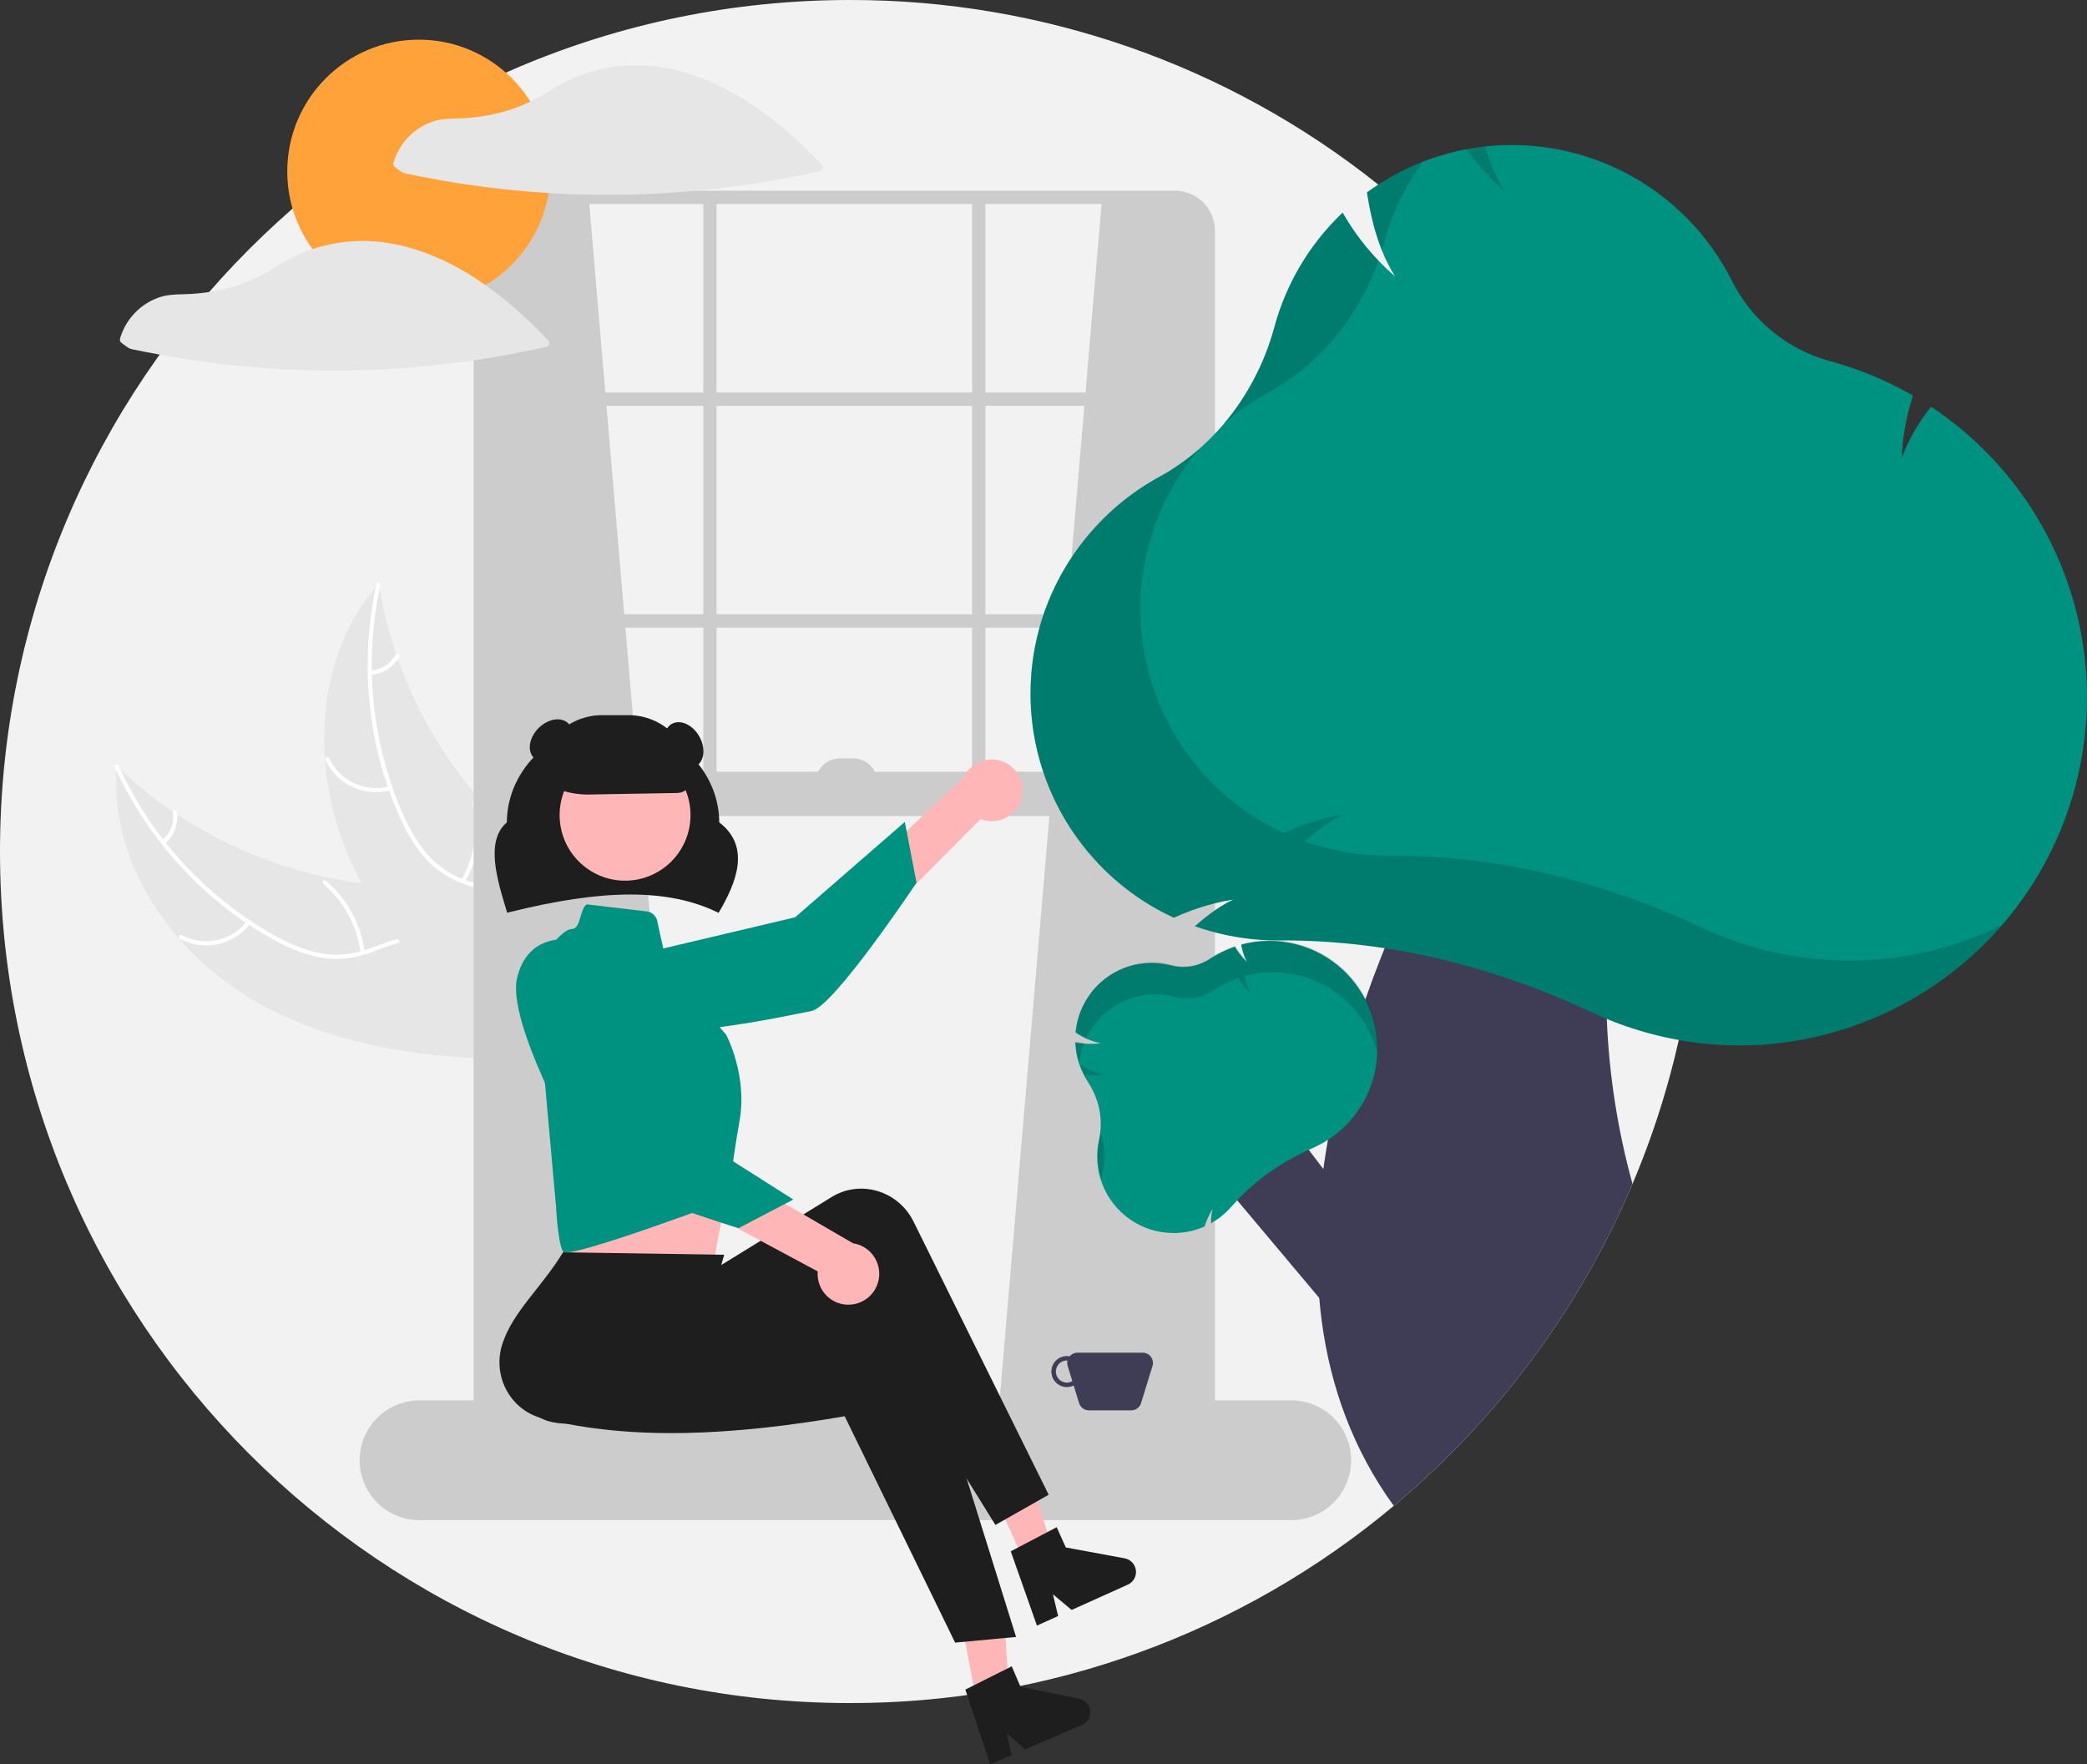 <svg width="291" height="246" viewBox="0 0 291 246" fill="none" xmlns="http://www.w3.org/2000/svg">
<rect x="0" y="0" width="291" height="246" fill="#333333" stroke="none"/>
<g clip-path="url(#clip0_20_524)">
<path d="M236.997 118.729C236.997 122.185 236.851 125.607 236.561 128.994C236.333 131.637 236.021 134.257 235.626 136.853C235.207 139.602 234.692 142.318 234.083 145V145.003C233.685 146.769 233.248 148.52 232.772 150.257C231.39 155.305 229.671 160.255 227.628 165.073C227.183 166.121 226.725 167.162 226.251 168.196C224.461 172.111 222.456 175.924 220.246 179.617C214.049 189.99 206.312 199.357 197.303 207.398C196.328 208.267 195.339 209.121 194.337 209.961C173.065 227.766 146.216 237.5 118.498 237.457C53.053 237.457 0 184.301 0 118.729C0 53.156 53.053 -3.60512e-05 118.498 -3.60512e-05C145.262 -0.042 171.244 9.034 192.18 25.74C193.161 26.519 194.13 27.316 195.087 28.13C199.755 32.097 204.112 36.418 208.119 41.054H208.122C226.784 62.608 237.039 90.195 236.997 118.729Z" fill="#F2F2F2"/>
<path d="M34.98 139.238C23.692 132.506 15.172 119.925 16.278 106.81C26.599 116.707 40.08 122.627 54.337 123.523C59.837 123.849 65.988 123.638 70.037 127.382C72.556 129.711 73.728 133.218 73.921 136.648C74.113 140.077 73.427 143.488 72.745 146.854L72.98 147.679C59.844 147.728 46.269 145.969 34.98 139.238Z" fill="#E6E6E6"/>
<path d="M16.554 106.796C21.076 116.703 28.6 124.931 38.056 130.31C40.088 131.45 42.249 132.429 44.546 132.883C46.788 133.309 49.102 133.125 51.249 132.351C53.266 131.67 55.25 130.739 57.396 130.56C59.659 130.372 61.753 131.247 63.399 132.779C65.413 134.653 66.634 137.141 67.744 139.615C68.976 142.362 70.213 145.234 72.576 147.21C72.862 147.449 72.475 147.88 72.189 147.641C68.078 144.204 67.407 138.449 64.121 134.401C62.587 132.512 60.476 131.075 57.969 131.113C55.776 131.146 53.73 132.104 51.694 132.812C49.556 133.554 47.415 133.903 45.158 133.577C42.85 133.242 40.646 132.346 38.593 131.263C33.957 128.772 29.739 125.567 26.096 121.764C21.914 117.446 18.5 112.444 16.002 106.973C15.848 106.634 16.4 106.46 16.554 106.796Z" fill="white"/>
<path d="M34.909 128.757C33.793 130.224 32.193 131.246 30.394 131.64C28.596 132.034 26.716 131.775 25.091 130.908C24.762 130.732 25.021 130.212 25.349 130.389C26.861 131.199 28.612 131.44 30.286 131.07C31.96 130.699 33.447 129.742 34.478 128.369C34.703 128.072 35.132 128.461 34.909 128.757Z" fill="white"/>
<path d="M50.272 132.831C49.803 129.09 47.943 125.664 45.064 123.235C44.778 122.995 45.166 122.564 45.451 122.804C48.442 125.336 50.37 128.906 50.85 132.8C50.896 133.172 50.318 133.201 50.272 132.831Z" fill="white"/>
<path d="M22.632 117.174C23.182 116.696 23.605 116.09 23.863 115.408C24.121 114.726 24.206 113.991 24.11 113.268C24.06 112.898 24.639 112.869 24.689 113.237C24.791 114.036 24.696 114.848 24.412 115.602C24.129 116.356 23.666 117.029 23.063 117.562C23.01 117.617 22.939 117.65 22.863 117.654C22.787 117.658 22.712 117.633 22.654 117.584C22.598 117.532 22.563 117.46 22.559 117.383C22.555 117.307 22.581 117.231 22.632 117.174Z" fill="white"/>
<path d="M52.818 81.402C52.856 81.632 52.894 81.863 52.936 82.095C53.462 85.191 54.237 88.238 55.256 91.207C55.331 91.438 55.41 91.671 55.492 91.899C58.021 99.027 61.849 105.622 66.781 111.35C68.746 113.627 70.881 115.751 73.167 117.704C76.325 120.401 79.963 123.073 81.987 126.555C82.203 126.916 82.395 127.29 82.564 127.674L73.966 147.328C73.924 147.363 73.886 147.4 73.844 147.435L73.537 148.235C73.412 148.143 73.284 148.044 73.159 147.952C73.087 147.898 73.016 147.841 72.943 147.787C72.895 147.75 72.847 147.713 72.802 147.683C72.786 147.67 72.77 147.658 72.759 147.648C72.713 147.617 72.675 147.584 72.634 147.555C71.919 147.006 71.207 146.451 70.497 145.89C70.493 145.888 70.493 145.888 70.49 145.881C65.095 141.592 60.01 136.814 55.809 131.415C55.683 131.252 55.552 131.088 55.43 130.917C53.55 128.472 51.873 125.878 50.415 123.16C49.622 121.669 48.904 120.139 48.265 118.575C46.621 114.532 45.623 110.254 45.306 105.9C44.676 97.219 46.823 88.434 52.388 81.897C52.53 81.73 52.671 81.567 52.818 81.402Z" fill="#E6E6E6"/>
<path d="M53.047 81.555C50.706 92.194 51.769 103.302 56.086 113.3C57.024 115.437 58.161 117.522 59.722 119.27C61.256 120.962 63.215 122.212 65.394 122.889C67.414 123.562 69.557 124.015 71.378 125.167C73.297 126.382 74.444 128.344 74.838 130.56C75.319 133.271 74.8 135.994 74.2 138.639C73.533 141.576 72.794 144.616 73.494 147.618C73.578 147.982 73.01 148.093 72.925 147.729C71.708 142.505 74.631 137.505 74.439 132.29C74.35 129.857 73.528 127.436 71.503 125.954C69.733 124.658 67.523 124.188 65.472 123.525C63.319 122.829 61.4 121.816 59.795 120.194C58.152 118.534 56.931 116.489 55.943 114.386C53.737 109.6 52.296 104.497 51.673 99.262C50.928 93.293 51.208 87.239 52.501 81.364C52.581 81 53.127 81.194 53.047 81.555Z" fill="white"/>
<path d="M54.507 110.163C52.734 110.661 50.843 110.511 49.17 109.741C47.497 108.971 46.152 107.63 45.375 105.957C45.219 105.618 45.737 105.359 45.894 105.699C46.614 107.257 47.867 108.506 49.426 109.221C50.986 109.935 52.748 110.067 54.396 109.593C54.754 109.491 54.863 110.061 54.507 110.163Z" fill="white"/>
<path d="M64.326 122.683C66.199 119.413 66.773 115.555 65.933 111.879C65.85 111.515 66.418 111.405 66.501 111.768C67.368 115.595 66.763 119.608 64.806 123.007C64.619 123.331 64.14 123.006 64.326 122.683Z" fill="white"/>
<path d="M51.665 93.508C52.391 93.459 53.093 93.229 53.709 92.841C54.324 92.452 54.834 91.916 55.192 91.281C55.374 90.955 55.853 91.282 55.672 91.606C55.273 92.305 54.71 92.896 54.031 93.327C53.352 93.758 52.577 94.016 51.776 94.078C51.701 94.09 51.624 94.073 51.561 94.03C51.498 93.988 51.453 93.923 51.436 93.849C51.422 93.773 51.438 93.695 51.481 93.631C51.524 93.568 51.59 93.523 51.665 93.508Z" fill="white"/>
<path d="M82.085 27.518L96.588 197.631L67.581 199.817V29.682C71.038 27.39 75.999 27.032 82.085 27.518Z" fill="#CCCCCC"/>
<path d="M153.678 27.518L139.174 197.631L168.181 199.817V29.682C164.725 27.39 159.763 27.032 153.678 27.518Z" fill="#CCCCCC"/>
<path d="M163.838 206.848H71.616C70.137 206.846 68.719 206.257 67.674 205.209C66.628 204.161 66.04 202.741 66.038 201.259V32.179C66.04 30.697 66.628 29.277 67.674 28.229C68.719 27.181 70.137 26.592 71.616 26.59H163.838C165.317 26.592 166.734 27.181 167.78 28.229C168.826 29.277 169.414 30.697 169.415 32.179V201.259C169.414 202.741 168.826 204.161 167.78 205.209C166.734 206.257 165.317 206.846 163.838 206.848ZM71.616 28.445C70.628 28.447 69.681 28.84 68.982 29.54C68.284 30.24 67.891 31.189 67.89 32.179V201.259C67.891 202.249 68.284 203.198 68.982 203.898C69.681 204.598 70.628 204.991 71.616 204.992H163.838C164.826 204.991 165.773 204.598 166.471 203.898C167.17 203.198 167.563 202.249 167.564 201.259V32.179C167.563 31.189 167.17 30.24 166.471 29.54C165.773 28.84 164.826 28.447 163.838 28.445L71.616 28.445Z" fill="#CCCCCC"/>
<path d="M168.49 54.727H66.964V56.582H168.49V54.727Z" fill="#CCCCCC"/>
<path d="M168.49 85.645H66.964V87.501H168.49V85.645Z" fill="#CCCCCC"/>
<path d="M99.91 27.518H98.058V111.926H99.91V27.518Z" fill="#CCCCCC"/>
<path d="M137.395 27.518H135.544V111.926H137.395V27.518Z" fill="#CCCCCC"/>
<path d="M180.062 211.949H58.478C56.268 211.949 54.149 211.07 52.586 209.504C51.024 207.938 50.146 205.815 50.146 203.601C50.146 201.387 51.024 199.264 52.586 197.698C54.149 196.132 56.268 195.253 58.478 195.253H180.062C182.272 195.253 184.391 196.132 185.953 197.698C187.516 199.264 188.394 201.387 188.394 203.601C188.394 205.815 187.516 207.938 185.953 209.504C184.391 211.07 182.272 211.949 180.062 211.949Z" fill="#CCCCCC"/>
<path d="M168.49 107.598H67.581V113.782H168.49V107.598Z" fill="#CCCCCC"/>
<path d="M100.197 127.278L100.069 127.216C93.191 123.887 84.182 123.89 70.86 127.227L70.718 127.263L70.675 127.122C69.266 122.492 67.67 117.248 70.669 114.668C70.711 107.098 77.339 100.95 85.48 100.95C93.619 100.95 100.246 107.094 100.291 114.663C104.752 118.081 102.626 123.131 100.269 127.155L100.197 127.278Z" fill="#1E1E1E"/>
<path d="M142.478 111.067C142.354 111.68 142.098 112.259 141.727 112.763C141.357 113.267 140.88 113.683 140.332 113.982C139.783 114.281 139.176 114.456 138.552 114.494C137.929 114.533 137.305 114.434 136.723 114.204L112.414 138.681L110.245 131.081L134.389 108.351C134.838 107.398 135.621 106.644 136.588 106.231C137.555 105.818 138.64 105.774 139.637 106.109C140.634 106.444 141.474 107.134 141.998 108.047C142.521 108.961 142.692 110.036 142.478 111.067Z" fill="#FFB6B6"/>
<path d="M82.396 134.631C82.396 134.631 80.19 139.639 85.632 142.727C91.075 145.815 110.095 141.549 113.181 140.953C116.268 140.357 127.795 123.073 127.795 123.073L126.165 114.597L110.877 127.894L82.396 134.631Z" fill="#009281"/>
<path d="M78.382 162.324L78.69 168.199C78.69 168.199 77.779 173.403 78.528 174.526C79.272 175.643 99.559 175.784 99.559 175.784C99.559 175.784 100.899 168.544 102.054 162.207L78.382 162.324Z" fill="#FFB6B6"/>
<path d="M136.709 239.999L140.951 239.141L139.737 221.976L133.477 223.243L136.709 239.999Z" fill="#FFB6B6"/>
<path d="M142.785 217.662L146.727 215.886L141.613 199.463L135.793 202.085L142.785 217.662Z" fill="#FFB6B6"/>
<path d="M146.219 208.409L138.795 212.621L120.486 183.142C107.633 191.818 95.064 195.973 82.393 198.19C78.109 198.954 73.742 198.567 72.919 194.199C72.881 193.994 72.85 193.789 72.828 193.583C72.322 188.811 78.246 182.694 78.999 176.856L95.212 175.881L97.212 178.449L115.962 166.899C119.733 164.577 124.692 165.833 127.039 169.705C127.163 169.91 127.278 170.119 127.384 170.334L146.219 208.409Z" fill="#1E1E1E"/>
<path d="M141.675 228.239L133.18 229.03L117.778 197.468C102.504 200.1 88.094 200.943 75.631 197.759C71.411 196.696 68.832 192.33 69.87 188.008C69.918 187.806 69.974 187.606 70.038 187.409C71.529 182.849 75.434 179.622 78.51 174.607L100.981 174.949L98.471 183.625L120.3 180.795C124.689 180.226 128.698 183.41 129.254 187.906C129.283 188.143 129.303 188.382 129.312 188.621L141.675 228.239Z" fill="#1E1E1E"/>
<path d="M87.156 122.791C92.195 122.791 96.28 118.698 96.28 113.649C96.28 108.6 92.195 104.507 87.156 104.507C82.116 104.507 78.031 108.6 78.031 113.649C78.031 118.698 82.116 122.791 87.156 122.791Z" fill="#FFB6B6"/>
<path d="M81.806 126.091L90.173 127.077C90.525 127.119 90.856 127.269 91.12 127.509C91.383 127.748 91.565 128.063 91.641 128.411L92.972 134.511L101.265 144.297C101.265 144.297 104.244 149.892 103.127 156.233C102.01 162.574 101.519 167.286 101.519 167.286C101.519 167.286 79.271 175.644 78.526 174.525C77.782 173.406 77.54 168.323 77.54 168.323L74.562 135.125C74.562 135.125 77.912 129.53 79.774 129.53C80.975 129.49 80.821 126.781 81.806 126.091Z" fill="#009281"/>
<path d="M101.745 169.327C102.918 169.327 103.869 168.183 103.869 166.773C103.869 165.362 102.918 164.219 101.745 164.219C100.572 164.219 99.621 165.362 99.621 166.773C99.621 168.183 100.572 169.327 101.745 169.327Z" fill="#009281"/>
<path d="M134.605 235.58L141.071 232.333L142.289 235.182L150.466 236.838C150.87 236.919 151.237 237.128 151.514 237.434C151.791 237.74 151.963 238.126 152.005 238.537C152.048 238.947 151.958 239.361 151.749 239.716C151.54 240.072 151.223 240.352 150.845 240.515L142.944 243.908L140.377 241.675L141.051 244.721L138.072 246L134.605 235.58Z" fill="#1E1E1E"/>
<path d="M140.934 216.296L147.342 212.936L148.611 215.762L156.815 217.274C157.22 217.349 157.591 217.551 157.873 217.852C158.156 218.153 158.334 218.536 158.384 218.946C158.433 219.355 158.351 219.77 158.148 220.13C157.946 220.489 157.634 220.775 157.258 220.944L149.419 224.475L146.813 222.288L147.54 225.322L144.584 226.654L140.934 216.296Z" fill="#1E1E1E"/>
<path d="M81.943 110.781C79.532 110.785 77.179 110.041 75.207 108.652L75.142 108.606V108.525C75.144 106.189 76.072 103.949 77.721 102.297C79.369 100.645 81.605 99.716 83.936 99.713H87.639C89.971 99.716 92.207 100.645 93.855 102.297C95.504 103.949 96.432 106.189 96.434 108.525C96.432 109.06 96.221 109.573 95.847 109.954C95.473 110.335 94.965 110.555 94.431 110.567L82.151 110.779C82.081 110.78 82.012 110.781 81.943 110.781Z" fill="#1E1E1E"/>
<path d="M97.051 106.833C98.232 106.15 98.429 104.278 97.492 102.651C96.555 101.024 94.838 100.259 93.657 100.942C92.476 101.625 92.279 103.498 93.216 105.124C94.153 106.751 95.871 107.516 97.051 106.833Z" fill="#1E1E1E"/>
<path d="M78.584 105.018C79.91 103.69 80.203 101.83 79.239 100.864C78.275 99.898 76.419 100.192 75.093 101.52C73.767 102.848 73.474 104.708 74.439 105.674C75.403 106.64 77.259 106.346 78.584 105.018Z" fill="#1E1E1E"/>
<path d="M159.336 188.605H150.229C150.024 188.605 149.821 188.649 149.634 188.736C149.448 188.822 149.282 188.948 149.15 189.105C148.814 189.044 148.468 189.062 148.141 189.16C147.813 189.258 147.514 189.433 147.267 189.669C147.02 189.906 146.833 190.197 146.72 190.52C146.608 190.843 146.573 191.189 146.619 191.528C146.666 191.867 146.792 192.19 146.987 192.471C147.182 192.752 147.441 192.982 147.742 193.143C148.044 193.304 148.379 193.391 148.72 193.397C149.062 193.404 149.4 193.329 149.707 193.178L150.462 195.638C150.552 195.929 150.732 196.184 150.977 196.365C151.222 196.547 151.518 196.644 151.822 196.644H157.744C158.048 196.644 158.344 196.547 158.589 196.365C158.834 196.184 159.014 195.929 159.104 195.638L160.697 190.451C160.762 190.237 160.777 190.012 160.739 189.792C160.702 189.572 160.613 189.364 160.481 189.184C160.349 189.005 160.176 188.859 159.978 188.758C159.779 188.658 159.559 188.605 159.336 188.605ZM148.765 192.779C148.356 192.779 147.964 192.617 147.674 192.327C147.385 192.037 147.222 191.643 147.222 191.233C147.222 190.823 147.385 190.43 147.674 190.14C147.964 189.85 148.356 189.688 148.765 189.688C148.794 189.688 148.82 189.694 148.848 189.696C148.786 189.945 148.794 190.206 148.869 190.451L149.521 192.573C149.291 192.707 149.031 192.778 148.765 192.779Z" fill="#3F3D56"/>
<path d="M118.669 181.894C118.047 181.951 117.42 181.872 116.832 181.66C116.244 181.449 115.71 181.111 115.266 180.67C114.823 180.229 114.481 179.697 114.266 179.109C114.05 178.522 113.966 177.894 114.018 177.271L83.641 160.961L90.285 156.698L118.945 173.351C119.985 173.509 120.93 174.043 121.603 174.853C122.275 175.663 122.628 176.692 122.594 177.745C122.56 178.798 122.142 179.802 121.418 180.567C120.695 181.331 119.717 181.803 118.669 181.894Z" fill="#FFB6B6"/>
<path d="M78.901 130.987C78.901 130.987 73.48 130.307 72.089 136.416C70.698 142.526 80.234 159.558 81.689 162.349C83.145 165.141 102.977 171.246 102.977 171.246L110.613 167.249L93.514 156.391L78.901 130.987Z" fill="#009281"/>
<path d="M117.11 105.743H118.961C119.861 105.743 120.725 106.101 121.361 106.739C121.998 107.377 122.356 108.242 122.356 109.144H113.715C113.715 108.242 114.073 107.377 114.709 106.739C115.346 106.101 116.209 105.743 117.11 105.743Z" fill="#CCCCCC"/>
<path d="M58.398 42.286C68.528 42.286 76.741 34.058 76.741 23.908C76.741 13.757 68.528 5.529 58.398 5.529C48.267 5.529 40.055 13.757 40.055 23.908C40.055 34.058 48.267 42.286 58.398 42.286Z" fill="#FFA23A"/>
<path d="M114.56 22.95C109.706 17.848 104.068 13.193 97.393 10.733C95.534 10.045 93.606 9.56 91.644 9.285C91.628 9.283 91.613 9.286 91.597 9.285C91.565 9.277 91.533 9.27 91.5 9.266C88.755 8.916 85.968 9.084 83.285 9.763C81.973 10.093 80.692 10.54 79.46 11.098C78.222 11.703 77.024 12.383 75.87 13.136C73.429 14.6 70.741 15.605 67.939 16.101C66.532 16.355 65.108 16.495 63.679 16.52C62.439 16.545 61.27 16.588 60.095 17.037C58.84 17.509 57.713 18.27 56.804 19.256C55.894 20.243 55.227 21.429 54.857 22.72C54.828 22.835 54.837 22.956 54.881 23.066C54.926 23.175 55.004 23.268 55.105 23.33C55.422 23.558 55.732 23.817 56.066 24.02C56.363 24.156 56.68 24.243 57.005 24.277C57.536 24.389 58.067 24.498 58.599 24.604C60.56 24.993 62.528 25.337 64.505 25.637C68.505 26.244 72.526 26.671 76.569 26.919C84.668 27.411 92.795 27.166 100.85 26.188C105.378 25.639 109.874 24.859 114.322 23.853C114.412 23.827 114.494 23.778 114.559 23.71C114.625 23.643 114.672 23.56 114.696 23.469C114.72 23.378 114.72 23.282 114.696 23.192C114.672 23.101 114.625 23.017 114.56 22.95Z" fill="#E6E6E6"/>
<path d="M59.269 35.238C57.41 34.55 55.482 34.065 53.519 33.79C53.503 33.788 53.488 33.791 53.472 33.79C53.441 33.782 53.408 33.776 53.375 33.771C50.63 33.421 47.843 33.589 45.16 34.268C43.848 34.598 42.568 35.045 41.335 35.603C40.098 36.208 38.899 36.889 37.746 37.641C35.304 39.105 32.616 40.11 29.814 40.606C28.408 40.86 26.983 41 25.554 41.025C24.314 41.05 23.145 41.093 21.97 41.542C20.716 42.014 19.588 42.775 18.679 43.761C17.769 44.748 17.103 45.934 16.732 47.225C16.703 47.34 16.712 47.461 16.756 47.571C16.801 47.68 16.879 47.773 16.98 47.835C17.298 48.063 17.607 48.322 17.941 48.525C18.238 48.661 18.555 48.748 18.88 48.782C19.411 48.894 19.942 49.003 20.475 49.109C22.435 49.498 24.404 49.842 26.38 50.142C30.38 50.749 34.401 51.176 38.444 51.424C46.544 51.916 54.671 51.671 62.726 50.693C67.253 50.144 71.749 49.364 76.197 48.358C76.287 48.332 76.369 48.283 76.434 48.215C76.5 48.148 76.547 48.065 76.571 47.974C76.595 47.883 76.595 47.788 76.571 47.697C76.547 47.606 76.501 47.522 76.435 47.455C71.581 42.352 65.943 37.698 59.269 35.238Z" fill="#E6E6E6"/>
<path d="M191.548 172.249L177.442 153.682L166.312 159.987L189.898 188.05L191.548 172.249Z" fill="#3F3D56"/>
<path d="M224.042 142.066C224.355 149.847 225.558 157.567 227.628 165.073C227.183 166.121 226.725 167.162 226.251 168.196C224.461 172.111 222.456 175.924 220.246 179.617C214.049 189.99 206.312 199.357 197.303 207.398C196.328 208.267 195.339 209.121 194.337 209.961C188.625 202.071 185.542 193.364 184.323 184.403C184.169 183.266 184.043 182.116 183.947 180.971V180.965C183.713 178.185 183.638 175.394 183.722 172.605C183.725 172.382 183.731 172.157 183.74 171.931C183.848 168.95 184.117 165.963 184.521 163.005V163.001C184.567 162.661 184.614 162.321 184.666 161.981C184.814 160.961 184.981 159.94 185.163 158.926C186.222 153.077 187.701 147.313 189.588 141.677V141.674C189.64 141.51 189.693 141.349 189.752 141.188C189.955 140.576 190.162 139.97 190.375 139.364C190.388 139.316 190.405 139.27 190.424 139.225C190.699 138.433 190.98 137.648 191.267 136.869C191.344 136.652 191.424 136.436 191.507 136.219C191.831 135.351 192.162 134.488 192.498 133.638C192.603 133.366 192.711 133.094 192.819 132.825C192.902 132.617 192.982 132.41 193.069 132.206V132.203C193.56 130.988 194.056 129.797 194.559 128.629C195.97 125.345 197.42 122.257 198.833 119.409L198.836 119.406C204.703 107.616 210.035 99.961 210.035 99.961L230.059 106.454C227.671 110.699 225.823 116.96 224.81 124.347C224.031 130.218 223.773 136.146 224.042 142.063L224.042 142.066Z" fill="#3F3D56"/>
<path d="M190.761 140.177C190.643 139.902 190.511 139.633 190.375 139.364C189.671 137.998 188.765 136.747 187.687 135.654C187.527 135.49 187.36 135.326 187.187 135.171C185.328 133.456 183.068 132.238 180.615 131.629C178.162 131.021 175.595 131.042 173.153 131.69L173.14 131.696L173.048 131.721L173.069 131.826C173.162 132.316 173.296 132.797 173.47 133.264C173.517 133.39 173.569 133.511 173.622 133.632C173.643 133.687 173.671 133.737 173.696 133.792C173.696 133.792 173.693 133.795 173.699 133.795C173.699 133.799 173.702 133.802 173.702 133.805C173.761 133.919 173.816 134.037 173.878 134.148C173.751 134.027 173.631 133.904 173.514 133.777C173.399 133.659 173.295 133.536 173.19 133.412C172.83 132.992 172.505 132.543 172.218 132.07L172.168 131.987L172.082 132.021C170.917 132.425 169.806 132.97 168.774 133.644L168.663 133.718C167.874 134.237 166.986 134.584 166.055 134.736C165.124 134.888 164.171 134.843 163.259 134.602C161.821 134.231 160.322 134.163 158.856 134.403C157.39 134.643 155.99 135.186 154.745 135.997C153.92 136.536 153.175 137.187 152.53 137.932C152.474 137.997 152.418 138.065 152.363 138.13C152.246 138.272 152.135 138.418 152.027 138.566C150.867 140.12 150.155 141.962 149.968 143.894L149.962 143.965L150.021 144.005C151.065 144.722 152.246 145.215 153.489 145.452C152.708 145.561 151.917 145.581 151.132 145.511H151.129C150.772 145.481 150.418 145.432 150.067 145.362L150.002 145.35H149.999L149.919 145.334L149.931 145.483C150.023 147.372 150.617 149.202 151.65 150.785L151.681 150.829C151.692 150.844 151.703 150.861 151.712 150.878C152.15 151.549 152.514 152.265 152.798 153.015C153.52 154.876 153.678 156.91 153.255 158.861C152.775 160.949 152.935 163.132 153.712 165.128C154.489 167.123 155.848 168.838 157.612 170.048C159.161 171.116 160.967 171.751 162.843 171.888C163.099 171.909 163.358 171.922 163.617 171.922C165.101 171.926 166.57 171.62 167.928 171.022L167.978 171.003L167.99 170.948C168.251 170.103 168.618 169.294 169.082 168.542C168.93 169.135 168.854 169.745 168.854 170.357V170.561L169.03 170.459C169.181 170.369 169.335 170.274 169.474 170.184C170.308 169.639 171.063 168.981 171.718 168.23C171.974 167.933 172.233 167.645 172.505 167.358L172.508 167.355C173.035 166.792 173.594 166.242 174.174 165.716C175.408 164.605 176.729 163.595 178.124 162.695C179.518 161.799 180.975 161.005 182.484 160.321H182.487C182.657 160.24 182.83 160.163 183 160.089C183.751 159.761 184.475 159.372 185.163 158.926C185.188 158.911 185.209 158.899 185.231 158.883C188.214 156.926 190.407 153.972 191.42 150.546C192.432 147.121 192.199 143.446 190.761 140.177Z" fill="#009281"/>
<path opacity="0.15" d="M153.763 163.251C153.679 163.627 153.615 164.008 153.572 164.39C152.998 162.571 152.914 160.632 153.331 158.77C153.395 158.485 153.443 158.197 153.481 157.908C154.051 159.631 154.149 161.477 153.763 163.251Z" fill="black"/>
<path opacity="0.15" d="M153.997 149.839C153.083 149.967 152.156 149.971 151.24 149.853C151.001 149.4 150.794 148.93 150.621 148.447C151.64 149.136 152.789 149.61 153.997 149.839Z" fill="black"/>
<path opacity="0.15" d="M151.167 145.411C150.83 146.276 150.605 147.181 150.5 148.103C150.218 147.224 150.052 146.313 150.006 145.392L149.998 145.243L150.144 145.271C150.482 145.335 150.824 145.382 151.167 145.411Z" fill="black"/>
<path opacity="0.15" d="M154.825 135.905C156.069 135.093 157.468 134.549 158.933 134.309C160.398 134.069 161.897 134.137 163.334 134.509C164.246 134.751 165.2 134.797 166.131 134.645C167.063 134.493 167.952 134.145 168.74 133.626L168.852 133.552C169.883 132.877 170.994 132.331 172.158 131.925L172.247 131.895L172.296 131.975C172.756 132.738 173.314 133.437 173.955 134.054C173.565 133.328 173.293 132.544 173.147 131.732L173.126 131.625L173.231 131.597C175.522 130.99 177.924 130.933 180.241 131.433C182.558 131.933 184.724 132.974 186.563 134.473C188.402 135.971 189.861 137.883 190.822 140.054C191.783 142.225 192.217 144.593 192.091 146.964C191.605 145.031 190.741 143.213 189.549 141.617C188.356 140.021 186.86 138.678 185.146 137.665C183.432 136.653 181.535 135.991 179.563 135.719C177.592 135.446 175.587 135.568 173.663 136.078L173.558 136.106L173.579 136.213C173.725 137.025 173.998 137.809 174.387 138.535C173.746 137.918 173.188 137.219 172.728 136.456L172.679 136.376L172.59 136.406C171.426 136.812 170.316 137.358 169.284 138.033L169.173 138.107C168.384 138.626 167.495 138.974 166.564 139.126C165.632 139.278 164.679 139.232 163.766 138.99C161.377 138.369 158.848 138.597 156.608 139.636C154.368 140.675 152.558 142.46 151.485 144.687C151.007 144.457 150.544 144.198 150.098 143.911L150.038 143.873L150.045 143.801C150.198 142.21 150.708 140.674 151.535 139.307C152.363 137.939 153.487 136.777 154.825 135.905Z" fill="black"/>
<path d="M269.547 56.903L269.253 56.708L269.041 56.987C267.393 59.066 266.082 61.391 265.155 63.879C265.283 61.013 265.783 58.177 266.643 55.441L266.735 55.153L266.47 55.002C263.017 53.043 259.338 51.514 255.515 50.45L255.098 50.339C252.168 49.533 249.441 48.118 247.093 46.185C244.745 44.253 242.831 41.846 241.474 39.122C238.321 32.87 233.341 27.73 227.197 24.389C221.053 21.047 214.038 19.662 207.088 20.419H207.085C207.011 20.425 206.934 20.434 206.86 20.444C206.733 20.456 206.61 20.471 206.486 20.487C206.233 20.521 205.986 20.555 205.74 20.592C205.53 20.623 205.317 20.657 205.107 20.694C204.996 20.709 204.888 20.728 204.78 20.75C204.672 20.768 204.561 20.787 204.453 20.808H204.45C202.378 21.201 200.347 21.786 198.383 22.555H198.38V22.558L197.883 22.753C197.371 22.963 196.862 23.186 196.358 23.421C196.244 23.474 196.133 23.529 196.019 23.582C195.988 23.597 195.954 23.613 195.923 23.631C195.599 23.786 195.278 23.947 194.961 24.117C194.914 24.138 194.868 24.163 194.822 24.188L194.525 24.346C193.874 24.698 193.235 25.072 192.606 25.468C192.554 25.499 192.504 25.53 192.452 25.564C192.396 25.601 192.338 25.638 192.282 25.675C192.248 25.694 192.214 25.718 192.18 25.74C192.085 25.799 191.992 25.861 191.899 25.925C191.714 26.046 191.529 26.17 191.347 26.297C191.159 26.423 190.974 26.556 190.788 26.689L190.603 26.822L190.637 27.051C190.668 27.239 190.696 27.428 190.73 27.614C190.761 27.799 190.792 27.982 190.825 28.164C190.878 28.47 190.937 28.773 190.995 29.067C191.035 29.262 191.072 29.453 191.116 29.642C191.156 29.837 191.199 30.032 191.245 30.226C191.335 30.628 191.43 31.018 191.532 31.401C191.582 31.593 191.634 31.785 191.69 31.973C191.72 32.088 191.751 32.202 191.785 32.313C191.81 32.391 191.835 32.468 191.859 32.545C191.865 32.57 191.872 32.598 191.881 32.626C191.888 32.652 191.896 32.678 191.906 32.703C191.939 32.817 191.973 32.929 192.007 33.037C192.026 33.096 192.044 33.154 192.066 33.21C192.109 33.343 192.155 33.479 192.202 33.609C192.251 33.757 192.304 33.906 192.356 34.051C192.368 34.088 192.381 34.122 192.393 34.159C192.402 34.187 192.412 34.215 192.424 34.243C192.436 34.274 192.449 34.308 192.461 34.339C192.513 34.478 192.566 34.62 192.621 34.759C192.64 34.809 192.659 34.861 192.68 34.91C193.18 36.17 193.795 37.381 194.516 38.528C193.717 37.842 192.948 37.114 192.208 36.345C191.066 35.156 190.014 33.884 189.06 32.539C188.983 32.434 188.906 32.326 188.835 32.218C188.69 32.01 188.548 31.803 188.409 31.593C188.261 31.377 188.119 31.151 187.98 30.928C187.888 30.78 187.795 30.628 187.706 30.48C187.616 30.338 187.533 30.198 187.453 30.056L187.212 29.642H187.209V29.645L186.869 29.979C186.734 30.112 186.598 30.245 186.465 30.378C182.318 34.559 179.313 39.739 177.741 45.42L177.695 45.59L177.649 45.766C177.559 46.081 177.47 46.388 177.374 46.7V46.703C177.282 47.012 177.183 47.321 177.078 47.624C176.982 47.912 176.883 48.196 176.779 48.481C176.745 48.577 176.708 48.672 176.667 48.768C176.603 48.954 176.532 49.136 176.461 49.322C176.427 49.405 176.393 49.492 176.359 49.575C176.276 49.779 176.192 49.983 176.109 50.184C176.097 50.215 176.081 50.249 176.066 50.28C176.041 50.342 176.013 50.404 175.989 50.463C175.924 50.611 175.856 50.763 175.791 50.911C175.745 51.007 175.702 51.106 175.658 51.202C175.64 51.245 175.618 51.288 175.6 51.331C175.486 51.579 175.368 51.823 175.245 52.064C175.106 52.349 174.964 52.633 174.813 52.911C174.68 53.171 174.541 53.425 174.396 53.678C174.146 54.127 173.884 54.572 173.612 55.005C173.507 55.172 173.403 55.339 173.295 55.506C173.27 55.546 173.245 55.586 173.22 55.623C173.131 55.768 173.038 55.908 172.943 56.05C172.878 56.146 172.813 56.242 172.748 56.334C172.64 56.501 172.526 56.662 172.409 56.82C172.378 56.869 172.344 56.916 172.31 56.962C172.137 57.203 171.965 57.438 171.789 57.673C171.782 57.676 171.782 57.679 171.779 57.682C171.773 57.682 171.773 57.685 171.77 57.688C171.693 57.791 171.616 57.893 171.536 57.992C171.431 58.137 171.316 58.279 171.202 58.418C171.017 58.653 170.823 58.891 170.625 59.123C170.619 59.129 170.616 59.136 170.61 59.139C169.587 60.342 168.48 61.471 167.296 62.515C167.274 62.533 167.259 62.552 167.237 62.568C167.07 62.713 166.904 62.858 166.731 63C166.66 63.059 166.589 63.118 166.518 63.177C166.401 63.276 166.28 63.374 166.163 63.464C166.149 63.478 166.134 63.491 166.117 63.501C166.012 63.588 165.91 63.668 165.805 63.749C165.679 63.851 165.552 63.947 165.422 64.042C164.811 64.506 164.184 64.944 163.54 65.356C163.444 65.421 163.343 65.486 163.244 65.548C163.185 65.585 163.127 65.622 163.071 65.653C162.836 65.799 162.602 65.941 162.367 66.077C162.133 66.216 161.892 66.349 161.655 66.479C161.145 66.757 160.642 67.048 160.152 67.351C159.905 67.505 159.658 67.66 159.414 67.817C158.445 68.448 157.512 69.123 156.615 69.843C155.718 70.562 154.858 71.327 154.039 72.134C153.937 72.233 153.835 72.335 153.733 72.44C153.529 72.641 153.332 72.845 153.144 73.049C152.841 73.361 152.551 73.683 152.264 74.007C150.751 75.728 149.411 77.594 148.265 79.579C147.689 80.57 147.166 81.591 146.697 82.637C146.342 83.419 146.018 84.22 145.725 85.03C145.531 85.571 145.349 86.117 145.179 86.669C145.096 86.944 145.015 87.222 144.938 87.501C144.676 88.444 144.457 89.396 144.278 90.351C144.133 91.118 144.016 91.886 143.926 92.655C143.88 93.041 143.843 93.428 143.809 93.811C143.729 94.753 143.689 95.697 143.687 96.641C143.682 99.473 144.025 102.296 144.71 105.044C144.861 105.65 145.029 106.253 145.213 106.853C145.305 107.153 145.404 107.449 145.503 107.746C145.753 108.488 146.03 109.223 146.333 109.951C146.515 110.387 146.706 110.82 146.907 111.249C148.182 113.982 149.809 116.534 151.746 118.843C152.064 119.223 152.392 119.597 152.73 119.965C152.733 119.965 152.73 119.968 152.73 119.968C153.57 120.886 154.459 121.757 155.393 122.578H155.396C155.77 122.909 156.149 123.229 156.535 123.54C156.538 123.536 156.538 123.54 156.538 123.54C156.927 123.855 157.319 124.158 157.72 124.452C157.921 124.597 158.124 124.742 158.331 124.888C158.735 125.175 159.148 125.452 159.568 125.719H159.572C159.991 125.991 160.417 126.251 160.849 126.499C161.716 126.996 162.605 127.463 163.518 127.887L163.673 127.958L163.83 127.887C165.295 127.226 166.804 126.672 168.348 126.226C168.687 126.127 169.03 126.038 169.369 125.951C170.227 125.738 171.091 125.559 171.961 125.413C171.114 125.839 170.295 126.322 169.511 126.857C168.903 127.268 168.305 127.717 167.703 128.211C167.502 128.375 167.302 128.545 167.101 128.718L166.601 129.151L167.228 129.359C167.456 129.433 167.684 129.507 167.913 129.575C168.224 129.674 168.533 129.764 168.835 129.847C169.496 130.033 170.16 130.196 170.829 130.339C170.992 130.373 171.153 130.407 171.316 130.441C171.634 130.503 171.955 130.564 172.276 130.62C172.289 130.623 172.303 130.625 172.316 130.626C172.65 130.682 172.986 130.734 173.319 130.781C173.939 130.87 174.56 130.942 175.18 130.994C175.248 131.003 175.316 131.007 175.387 131.01C175.538 131.022 175.686 131.034 175.837 131.044C176.171 131.065 176.507 131.081 176.843 131.093C176.868 131.093 176.89 131.096 176.914 131.096C177.084 131.102 177.254 131.109 177.423 131.112C177.423 131.112 177.423 131.115 177.427 131.112C177.596 131.115 177.766 131.118 177.936 131.118H178.874C179.05 131.118 179.226 131.121 179.405 131.121C179.651 131.121 179.901 131.124 180.148 131.127C180.213 131.127 180.281 131.13 180.349 131.13C180.744 131.136 181.139 131.146 181.534 131.155C181.559 131.155 181.583 131.158 181.608 131.158C182.003 131.17 182.398 131.183 182.793 131.201C182.879 131.204 182.966 131.207 183.055 131.214C183.435 131.229 183.814 131.248 184.194 131.269C184.302 131.275 184.413 131.285 184.524 131.291C184.811 131.306 185.101 131.325 185.388 131.347C185.558 131.356 185.725 131.368 185.894 131.384C186.579 131.436 187.261 131.495 187.946 131.563C188.175 131.582 188.403 131.606 188.631 131.631C189.242 131.696 189.855 131.767 190.471 131.844C190.745 131.875 191.02 131.912 191.295 131.95C191.325 131.953 191.356 131.956 191.387 131.962C191.727 132.008 192.063 132.055 192.402 132.104C192.625 132.135 192.847 132.169 193.069 132.203C193.297 132.237 193.526 132.271 193.754 132.311C193.877 132.33 194.001 132.351 194.127 132.373C194.424 132.419 194.723 132.469 195.022 132.525C195.049 132.527 195.076 132.531 195.103 132.537C195.738 132.648 196.377 132.766 197.013 132.893C197.386 132.964 197.756 133.038 198.127 133.115C198.417 133.174 198.707 133.236 198.997 133.298C199.046 133.307 199.096 133.319 199.145 133.332C199.156 133.335 199.168 133.337 199.179 133.338C199.617 133.434 200.058 133.533 200.497 133.638C202.018 133.99 203.537 134.382 205.055 134.813C205.403 134.908 205.752 135.01 206.101 135.113C206.249 135.156 206.394 135.199 206.539 135.242C206.841 135.332 207.141 135.422 207.443 135.518C207.708 135.598 207.977 135.681 208.242 135.768C208.409 135.821 208.576 135.873 208.742 135.929C209.001 136.009 209.261 136.093 209.517 136.182C209.736 136.25 209.952 136.321 210.168 136.399C210.476 136.501 210.788 136.606 211.097 136.717C211.186 136.748 211.279 136.779 211.368 136.813C211.745 136.943 212.121 137.076 212.498 137.215C212.865 137.348 213.232 137.484 213.596 137.62C213.849 137.716 214.102 137.809 214.352 137.908C214.633 138.016 214.914 138.124 215.192 138.235C215.593 138.393 215.997 138.554 216.398 138.718C216.769 138.866 217.136 139.018 217.506 139.175C217.574 139.203 217.645 139.231 217.713 139.262C218.034 139.395 218.355 139.534 218.673 139.673C218.879 139.76 219.083 139.849 219.287 139.939C220.175 140.329 221.063 140.732 221.95 141.148H221.953C222.508 141.411 223.073 141.661 223.641 141.899C223.774 141.955 223.906 142.011 224.042 142.063C224.267 142.159 224.496 142.249 224.724 142.341C224.872 142.4 225.02 142.459 225.171 142.515C225.391 142.601 225.613 142.685 225.835 142.765C226.069 142.852 226.301 142.938 226.539 143.019C226.622 143.049 226.705 143.077 226.792 143.108C227.066 143.201 227.341 143.294 227.619 143.383C227.646 143.393 227.674 143.402 227.705 143.411C227.995 143.504 228.285 143.597 228.578 143.683C228.602 143.692 228.625 143.699 228.649 143.705C228.964 143.801 229.285 143.894 229.603 143.983C230.072 144.113 230.544 144.237 231.016 144.351C231.103 144.373 231.189 144.394 231.275 144.413C231.528 144.475 231.778 144.534 232.031 144.589C232.3 144.651 232.571 144.707 232.84 144.762C233.111 144.818 233.383 144.874 233.652 144.923C233.797 144.951 233.942 144.979 234.084 145.004L234.463 145.068C234.725 145.115 234.988 145.155 235.253 145.198C235.26 145.198 235.268 145.199 235.275 145.201C235.574 145.248 235.87 145.291 236.17 145.328C236.457 145.368 236.744 145.402 237.031 145.436C237.089 145.443 237.151 145.449 237.213 145.455C237.45 145.483 237.688 145.511 237.925 145.532C237.993 145.538 238.061 145.545 238.129 145.551C238.364 145.572 238.598 145.594 238.833 145.61C238.88 145.616 238.927 145.619 238.975 145.619C239.185 145.637 239.394 145.653 239.604 145.662C239.752 145.674 239.897 145.681 240.046 145.69C240.123 145.693 240.197 145.696 240.274 145.699C240.478 145.712 240.681 145.718 240.888 145.724C241.138 145.733 241.388 145.739 241.635 145.746C241.934 145.752 242.236 145.755 242.536 145.755H242.542C242.835 145.755 243.131 145.752 243.425 145.746H243.536L243.86 145.736C244.026 145.733 244.193 145.727 244.357 145.721C244.671 145.708 244.983 145.693 245.295 145.674C245.418 145.668 245.545 145.659 245.668 145.653C245.724 145.65 245.782 145.644 245.838 145.64C246.032 145.628 246.224 145.616 246.418 145.6C246.618 145.585 246.822 145.566 247.023 145.545C247.282 145.52 247.541 145.492 247.8 145.464C248.004 145.443 248.208 145.418 248.408 145.393C248.435 145.391 248.462 145.387 248.489 145.381C248.683 145.359 248.877 145.334 249.069 145.307C249.297 145.276 249.522 145.242 249.748 145.208C249.772 145.204 249.794 145.201 249.819 145.198C250.207 145.136 250.599 145.075 250.991 145.004C251.402 144.929 251.812 144.849 252.219 144.765C252.371 144.735 252.519 144.701 252.67 144.67C252.753 144.651 252.84 144.636 252.92 144.617C253.046 144.589 253.17 144.561 253.293 144.53C253.315 144.527 253.34 144.521 253.361 144.518C253.534 144.481 253.704 144.438 253.877 144.394C254.222 144.311 254.562 144.224 254.901 144.132C255.052 144.095 255.203 144.054 255.348 144.014C255.392 144.002 255.435 143.989 255.475 143.977C256.101 143.801 256.723 143.614 257.339 143.417C257.61 143.331 257.879 143.241 258.147 143.145C258.724 142.947 259.296 142.739 259.863 142.521C260.014 142.465 260.166 142.403 260.317 142.345C260.539 142.255 260.761 142.165 260.98 142.076C261.178 141.992 261.375 141.909 261.576 141.822C261.675 141.782 261.773 141.738 261.872 141.695C262.168 141.565 262.465 141.432 262.758 141.299C262.955 141.207 263.15 141.117 263.344 141.024C263.653 140.876 263.958 140.724 264.264 140.573C264.341 140.533 264.415 140.492 264.489 140.455C264.683 140.356 264.878 140.254 265.075 140.155C265.387 139.988 265.699 139.822 266.007 139.648C266.112 139.593 266.214 139.534 266.319 139.475C266.658 139.284 266.995 139.089 267.328 138.891C268.065 138.449 268.793 137.987 269.51 137.506C269.689 137.388 269.868 137.265 270.044 137.144C270.377 136.915 270.704 136.68 271.031 136.445C271.065 136.42 271.096 136.396 271.13 136.374C271.293 136.253 271.457 136.133 271.62 136.009C271.96 135.753 272.296 135.493 272.633 135.227C272.639 135.224 272.648 135.215 272.657 135.208C272.809 135.088 272.96 134.967 273.108 134.847C273.568 134.473 274.021 134.092 274.466 133.7C274.685 133.511 274.901 133.316 275.114 133.121C275.274 132.976 275.435 132.831 275.592 132.682C275.91 132.382 276.221 132.086 276.53 131.783C276.684 131.634 276.836 131.48 276.99 131.325C277.141 131.17 277.295 131.016 277.447 130.858C277.499 130.806 277.551 130.75 277.604 130.694C277.758 130.53 277.913 130.363 278.067 130.2C278.2 130.057 278.329 129.909 278.462 129.76C278.684 129.513 278.909 129.266 279.128 129.015C279.14 129.001 279.152 128.988 279.165 128.975C279.178 128.96 279.19 128.947 279.199 128.935H279.196C283.682 123.738 287.014 117.646 288.974 111.062C290.934 104.477 291.475 97.551 290.563 90.742C289.651 83.932 287.305 77.394 283.682 71.561C280.059 65.727 275.241 60.731 269.547 56.903Z" fill="#009281"/>
<g opacity="0.15">
<path d="M207.086 20.416C207.701 22.63 208.626 24.746 209.834 26.699C207.812 24.958 206.005 22.981 204.452 20.809C205.324 20.644 206.202 20.513 207.086 20.416Z" fill="black"/>
<path d="M176.974 54.655C174.69 55.904 172.555 57.408 170.609 59.138C173.895 55.245 176.296 50.682 177.647 45.766C177.664 45.707 177.68 45.648 177.696 45.589L177.742 45.421C179.365 39.554 182.514 34.224 186.868 29.976L187.21 29.642L187.452 30.055C188.786 32.329 190.383 34.437 192.21 36.337C189.411 44.25 183.964 50.836 176.974 54.655Z" fill="black"/>
<path d="M193.061 33.595L193.015 33.762C192.999 33.821 192.982 33.881 192.966 33.94C192.876 34.265 192.78 34.588 192.681 34.909C191.705 32.376 191.019 29.74 190.638 27.051L190.602 26.823L190.789 26.689C193.137 24.998 195.688 23.609 198.381 22.554C195.963 25.886 194.161 29.625 193.061 33.595Z" fill="black"/>
<path d="M161.656 66.482C163.677 65.373 165.569 64.043 167.296 62.514C163.845 66.54 161.372 71.311 160.07 76.454C158.767 81.597 158.671 86.973 159.789 92.159C160.907 97.346 163.208 102.203 166.512 106.349C169.817 110.496 174.035 113.819 178.836 116.059L178.992 116.131L179.147 116.061C181.741 114.887 184.475 114.055 187.281 113.586C185.529 114.48 183.896 115.591 182.421 116.892L181.921 117.325L182.548 117.532C183.088 117.711 183.629 117.876 184.155 118.022C187.243 118.884 190.436 119.312 193.642 119.294C208.208 119.2 222.887 122.574 237.271 129.322C239.737 130.478 242.296 131.425 244.92 132.155C256.355 135.345 268.562 134.197 279.205 128.932C273.205 135.885 265.359 140.99 256.578 143.654C247.798 146.318 238.443 146.431 229.601 143.981C226.977 143.252 224.419 142.304 221.952 141.149C207.568 134.401 192.889 131.027 178.323 131.12C175.117 131.138 171.924 130.71 168.836 129.849C168.31 129.702 167.77 129.538 167.229 129.358L166.603 129.151L167.102 128.719C168.578 127.417 170.211 126.307 171.962 125.412C169.156 125.882 166.422 126.713 163.829 127.887L163.673 127.958L163.517 127.885C157.752 125.197 152.846 120.956 149.346 115.636C145.846 110.316 143.891 104.127 143.698 97.758C143.505 91.39 145.082 85.093 148.253 79.57C151.424 74.047 156.064 69.516 161.656 66.482Z" fill="black"/>
</g>
</g>
<defs>
<clipPath id="clip0_20_524">
<rect width="291" height="246" fill="white"/>
</clipPath>
</defs>
</svg>
